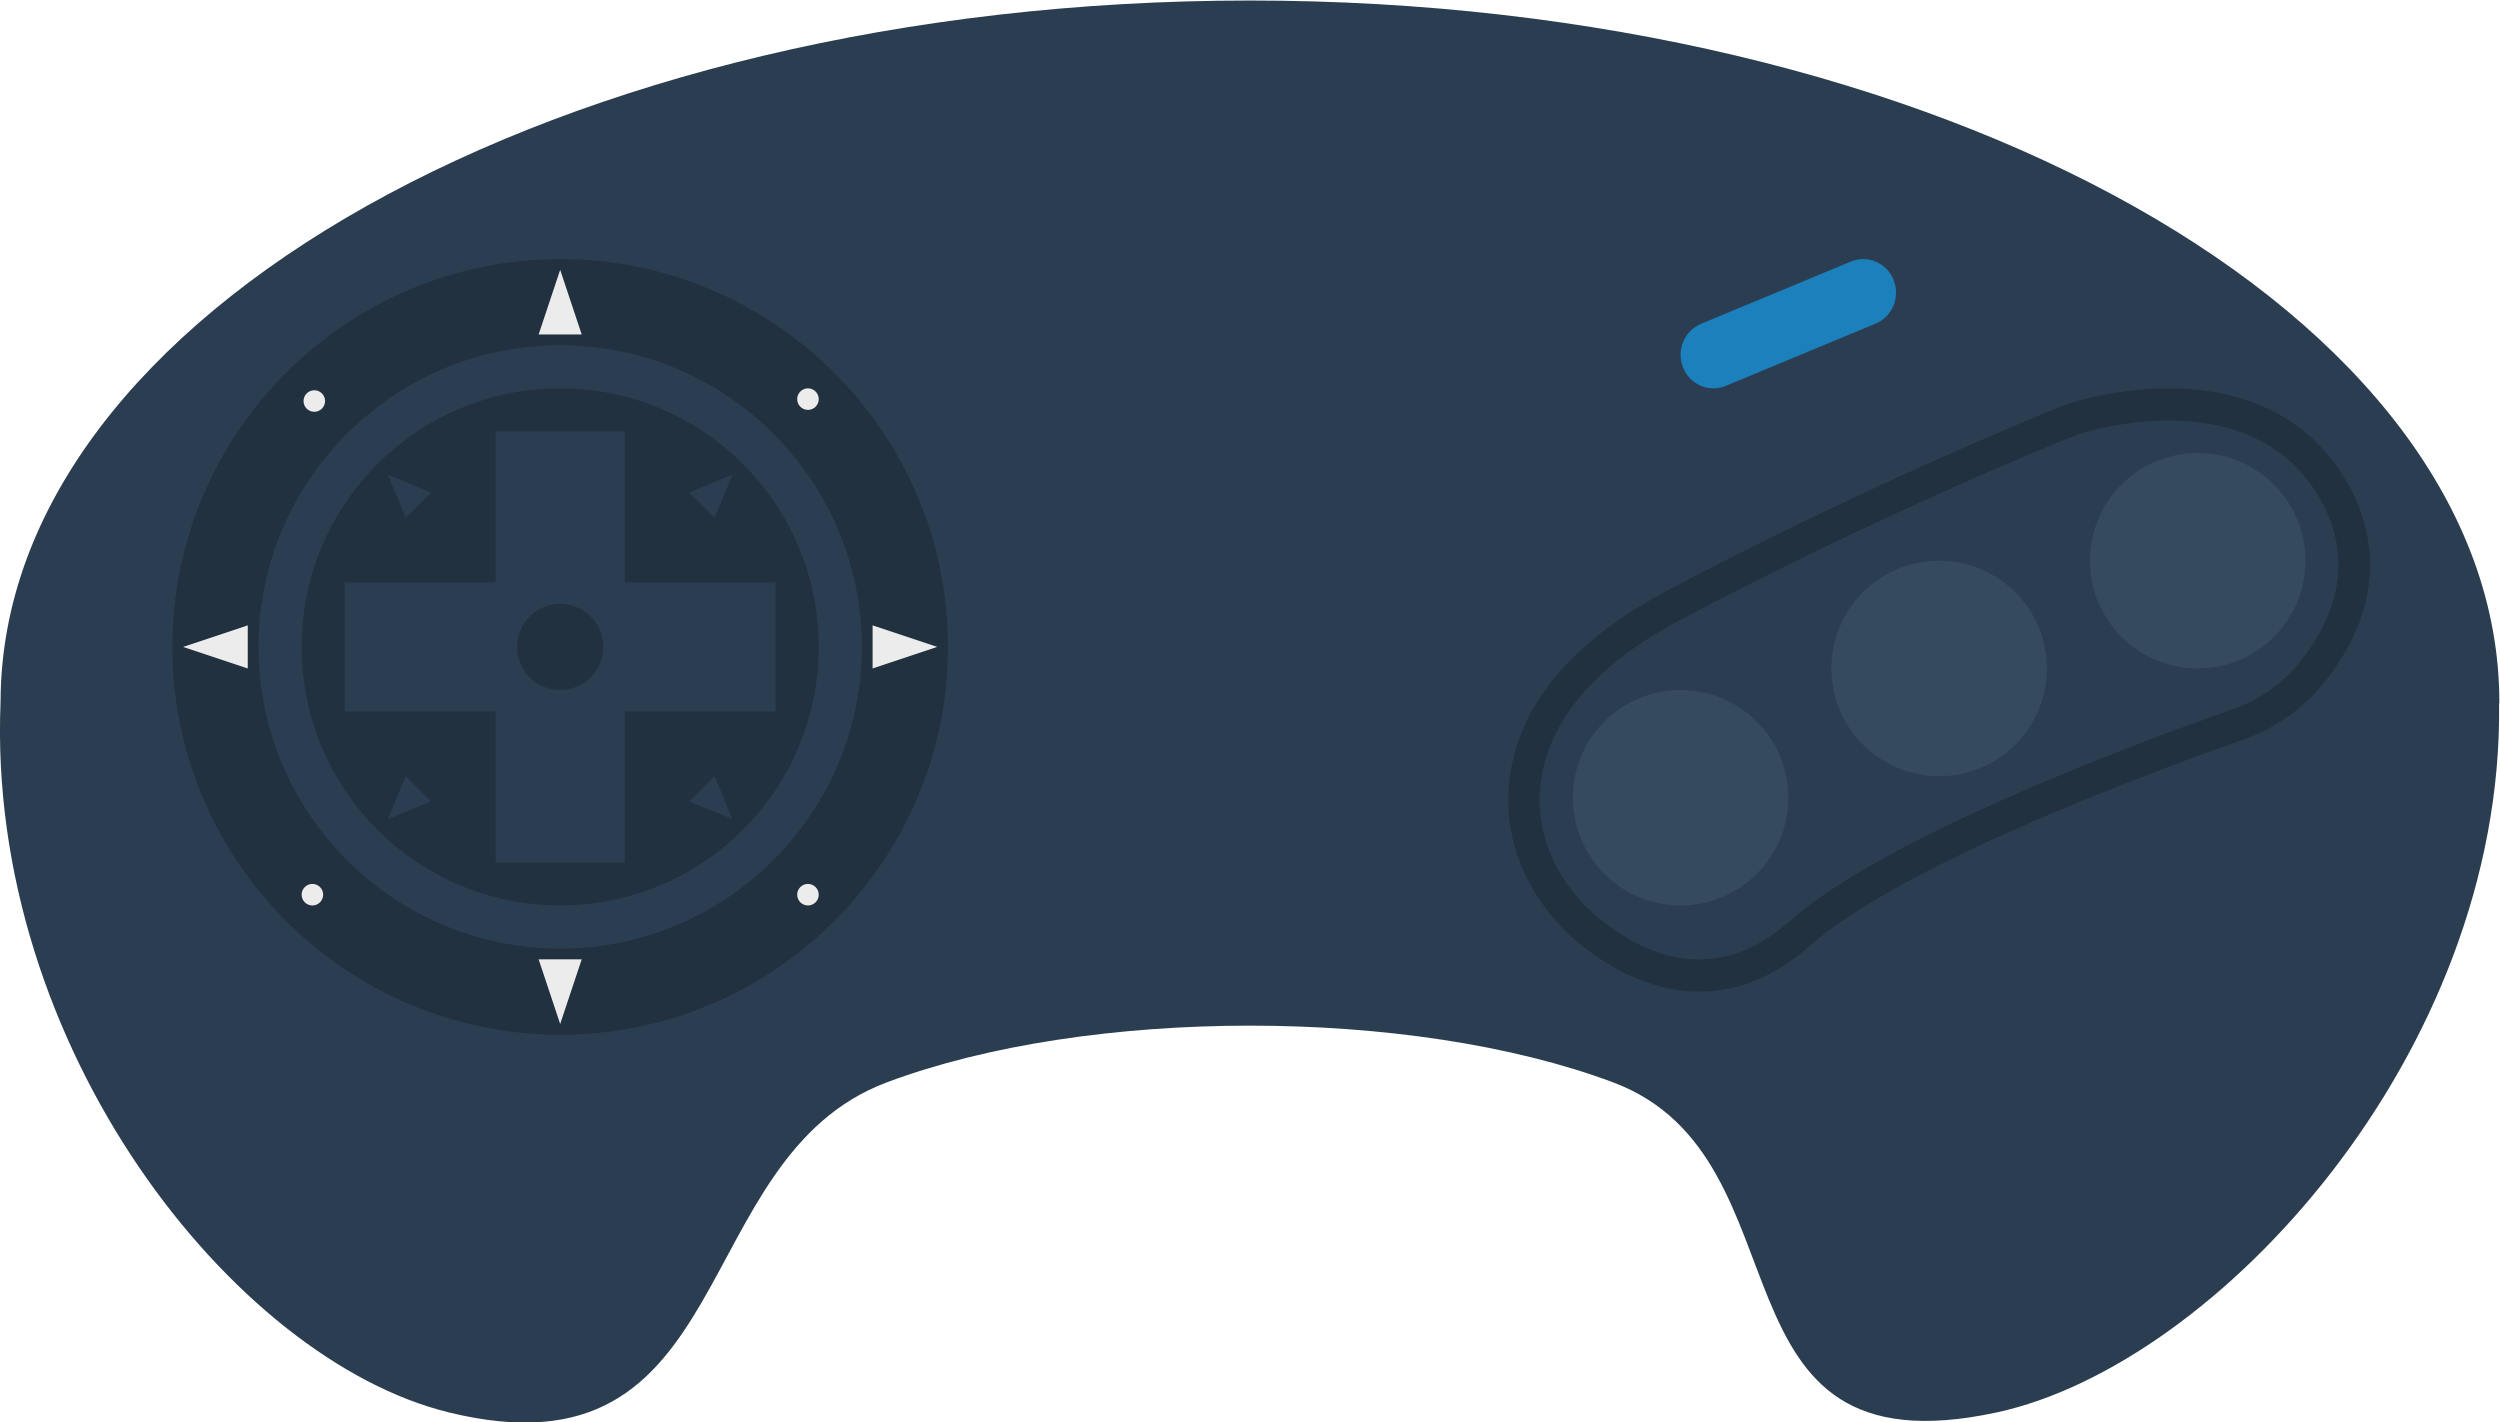 <svg height="175.999" viewBox="0 0 309.333 175.999" width="309.333" xmlns="http://www.w3.org/2000/svg" xmlns:xlink="http://www.w3.org/1999/xlink"><clipPath id="a"><path d="m0 256h256v-256h-256z"/></clipPath><g clip-path="url(#a)" transform="matrix(1.333 0 0 -1.333 -16 258.666)"><path d="m0 0c0 35.975-51.923 65.138-115.974 65.138-63.981 0-115.855-29.1-115.969-65.021h-.005c-.001-.036.002-.072 0-.108 0-.003 0-.006 0-.009 0-.001.001-.003.001-.005-1.297-31.955 21.607-61.003 41.597-65.908 27.101-6.65 21.941 23.611 40.669 30.631 18.727 7.019 48.692 7.019 67.419 0 18.728-7.02 7.981-36.624 35.633-30.631 20.462 4.434 46.971 33.347 46.608 65.703.002.071.021.139.021.21" fill="#2b3e51" transform="translate(244 128.862)"/><path d="m0 0c-19.85 0-36-16.15-36-36s16.15-36 36-36 36 16.15 36 36-16.15 36-36 36" fill="#223140" transform="translate(64 170)"/><path d="m0 0c-15.439 0-28-12.561-28-28s12.561-28 28-28 28 12.561 28 28-12.561 28-28 28" fill="#2b3e51" transform="translate(64 162)"/><path d="m0 0c0-13.255-10.745-24-24-24s-24 10.745-24 24 10.745 24 24 24 24-10.745 24-24" fill="#223140" transform="translate(88 134)"/><path d="m0 0h-14.015v14.014h-11.971v-14.014h-14.014v-11.972h14.014v-14.014h11.971v14.014h14.015z" fill="#2b3e51" transform="translate(84 139.986)"/><path d="m0 0 4-1.672-2.328-2.328z" fill="#2b3e51" transform="translate(48 150)"/><path d="m0 0-4-1.672 2.328-2.328z" fill="#2b3e51" transform="translate(80 150)"/><path d="m0 0-4 1.672 2.328 2.328z" fill="#2b3e51" transform="translate(80 118)"/><path d="m0 0 4 1.672-2.328 2.328z" fill="#2b3e51" transform="translate(48 118)"/><path d="m0 0c0-2.209-1.791-4-4-4s-4 1.791-4 4 1.791 4 4 4 4-1.791 4-4" fill="#223140" transform="translate(68 134)"/><g fill="#ececed"><path d="m0 0 2-6h-4z" transform="translate(64 169)"/><path d="m0 0-2 6h4z" transform="translate(64 99)"/><path d="m0 0-6-2v4z" transform="translate(99 134)"/><path d="m0 0 6 2v-4z" transform="translate(29 134)"/><path d="m0 0c0-.552-.448-1-1-1s-1 .448-1 1 .448 1 1 1 1-.448 1-1" transform="translate(42.177 156.823)"/><path d="m0 0c0-.552-.448-1-1-1s-1 .448-1 1 .448 1 1 1 1-.448 1-1" transform="translate(88 157)"/><path d="m0 0c0-.552-.448-1-1-1s-1 .448-1 1 .448 1 1 1 1-.448 1-1" transform="translate(42 111)"/><path d="m0 0c0-.552-.448-1-1-1s-1 .448-1 1 .448 1 1 1 1-.448 1-1" transform="translate(88 111)"/></g><path d="m0 0-13.912-5.779c-1.557-.646-3.332.119-3.965 1.71s.116 3.405 1.673 4.052l13.912 5.779c1.557.647 3.332-.119 3.965-1.71s-.116-3.405-1.673-4.052" fill="#1b80bb" transform="translate(186.102 164.008)"/><path d="m0 0c-3.456 2.848-5.698 7.11-5.43 11.645.277 4.695 3.032 10.703 12.944 15.958 17.609 9.335 33.115 15.711 36.36 17.019.477.192.95.358 1.445.493 3.275.895 15.495 3.498 21.282-5.585 4.143-6.502 1.303-12.29-1.483-15.772-1.632-2.04-3.802-3.543-6.238-4.396-8.193-2.87-32.133-11.686-41.192-19.709-7.055-6.25-13.773-2.879-17.688.347" fill="#2b3e51" transform="translate(160.375 108.85)"/><path d="m0 0c-3.654 0-6.813-.715-8.371-1.141-.573-.156-1.149-.352-1.762-.599-2.99-1.206-18.81-7.698-36.633-17.147-6.325-3.353-13.978-9.273-14.519-18.437-.31-5.248 2.126-10.541 6.516-14.159 3.586-2.955 7.451-4.517 11.178-4.517 3.63 0 7.08 1.426 10.254 4.238 8.752 7.751 33.002 16.61 40.226 19.14 2.988 1.047 5.6 2.89 7.553 5.332 5.016 6.269 5.609 13.126 1.67 19.308-3.327 5.222-8.899 7.982-16.112 7.982m0-2.995c4.706 0 10.283-1.318 13.664-6.624 4.143-6.503 1.303-12.291-1.483-15.773-1.632-2.04-3.802-3.543-6.238-4.396-8.193-2.87-32.132-11.685-41.191-19.709-2.894-2.563-5.733-3.508-8.343-3.508-3.753 0-7.037 1.953-9.346 3.856-3.455 2.847-5.698 7.109-5.43 11.644.277 4.695 3.032 10.703 12.944 15.958 17.609 9.336 33.115 15.711 36.361 17.02.476.192.95.357 1.444.493 1.362.372 4.269 1.039 7.618 1.039" fill="#223140" transform="translate(213.311 158)"/><path d="m0 0c0-5.523-4.477-10-10-10s-10 4.477-10 10 4.477 10 10 10 10-4.477 10-10" fill="#35495f" transform="translate(178 120)"/><path d="m0 0c0-5.523-4.477-10-10-10s-10 4.477-10 10 4.477 10 10 10 10-4.477 10-10" fill="#35495f" transform="translate(202 132)"/><path d="m0 0c0-5.523-4.477-10-10-10s-10 4.477-10 10 4.477 10 10 10 10-4.477 10-10" fill="#35495f" transform="translate(226 142)"/></g></svg>